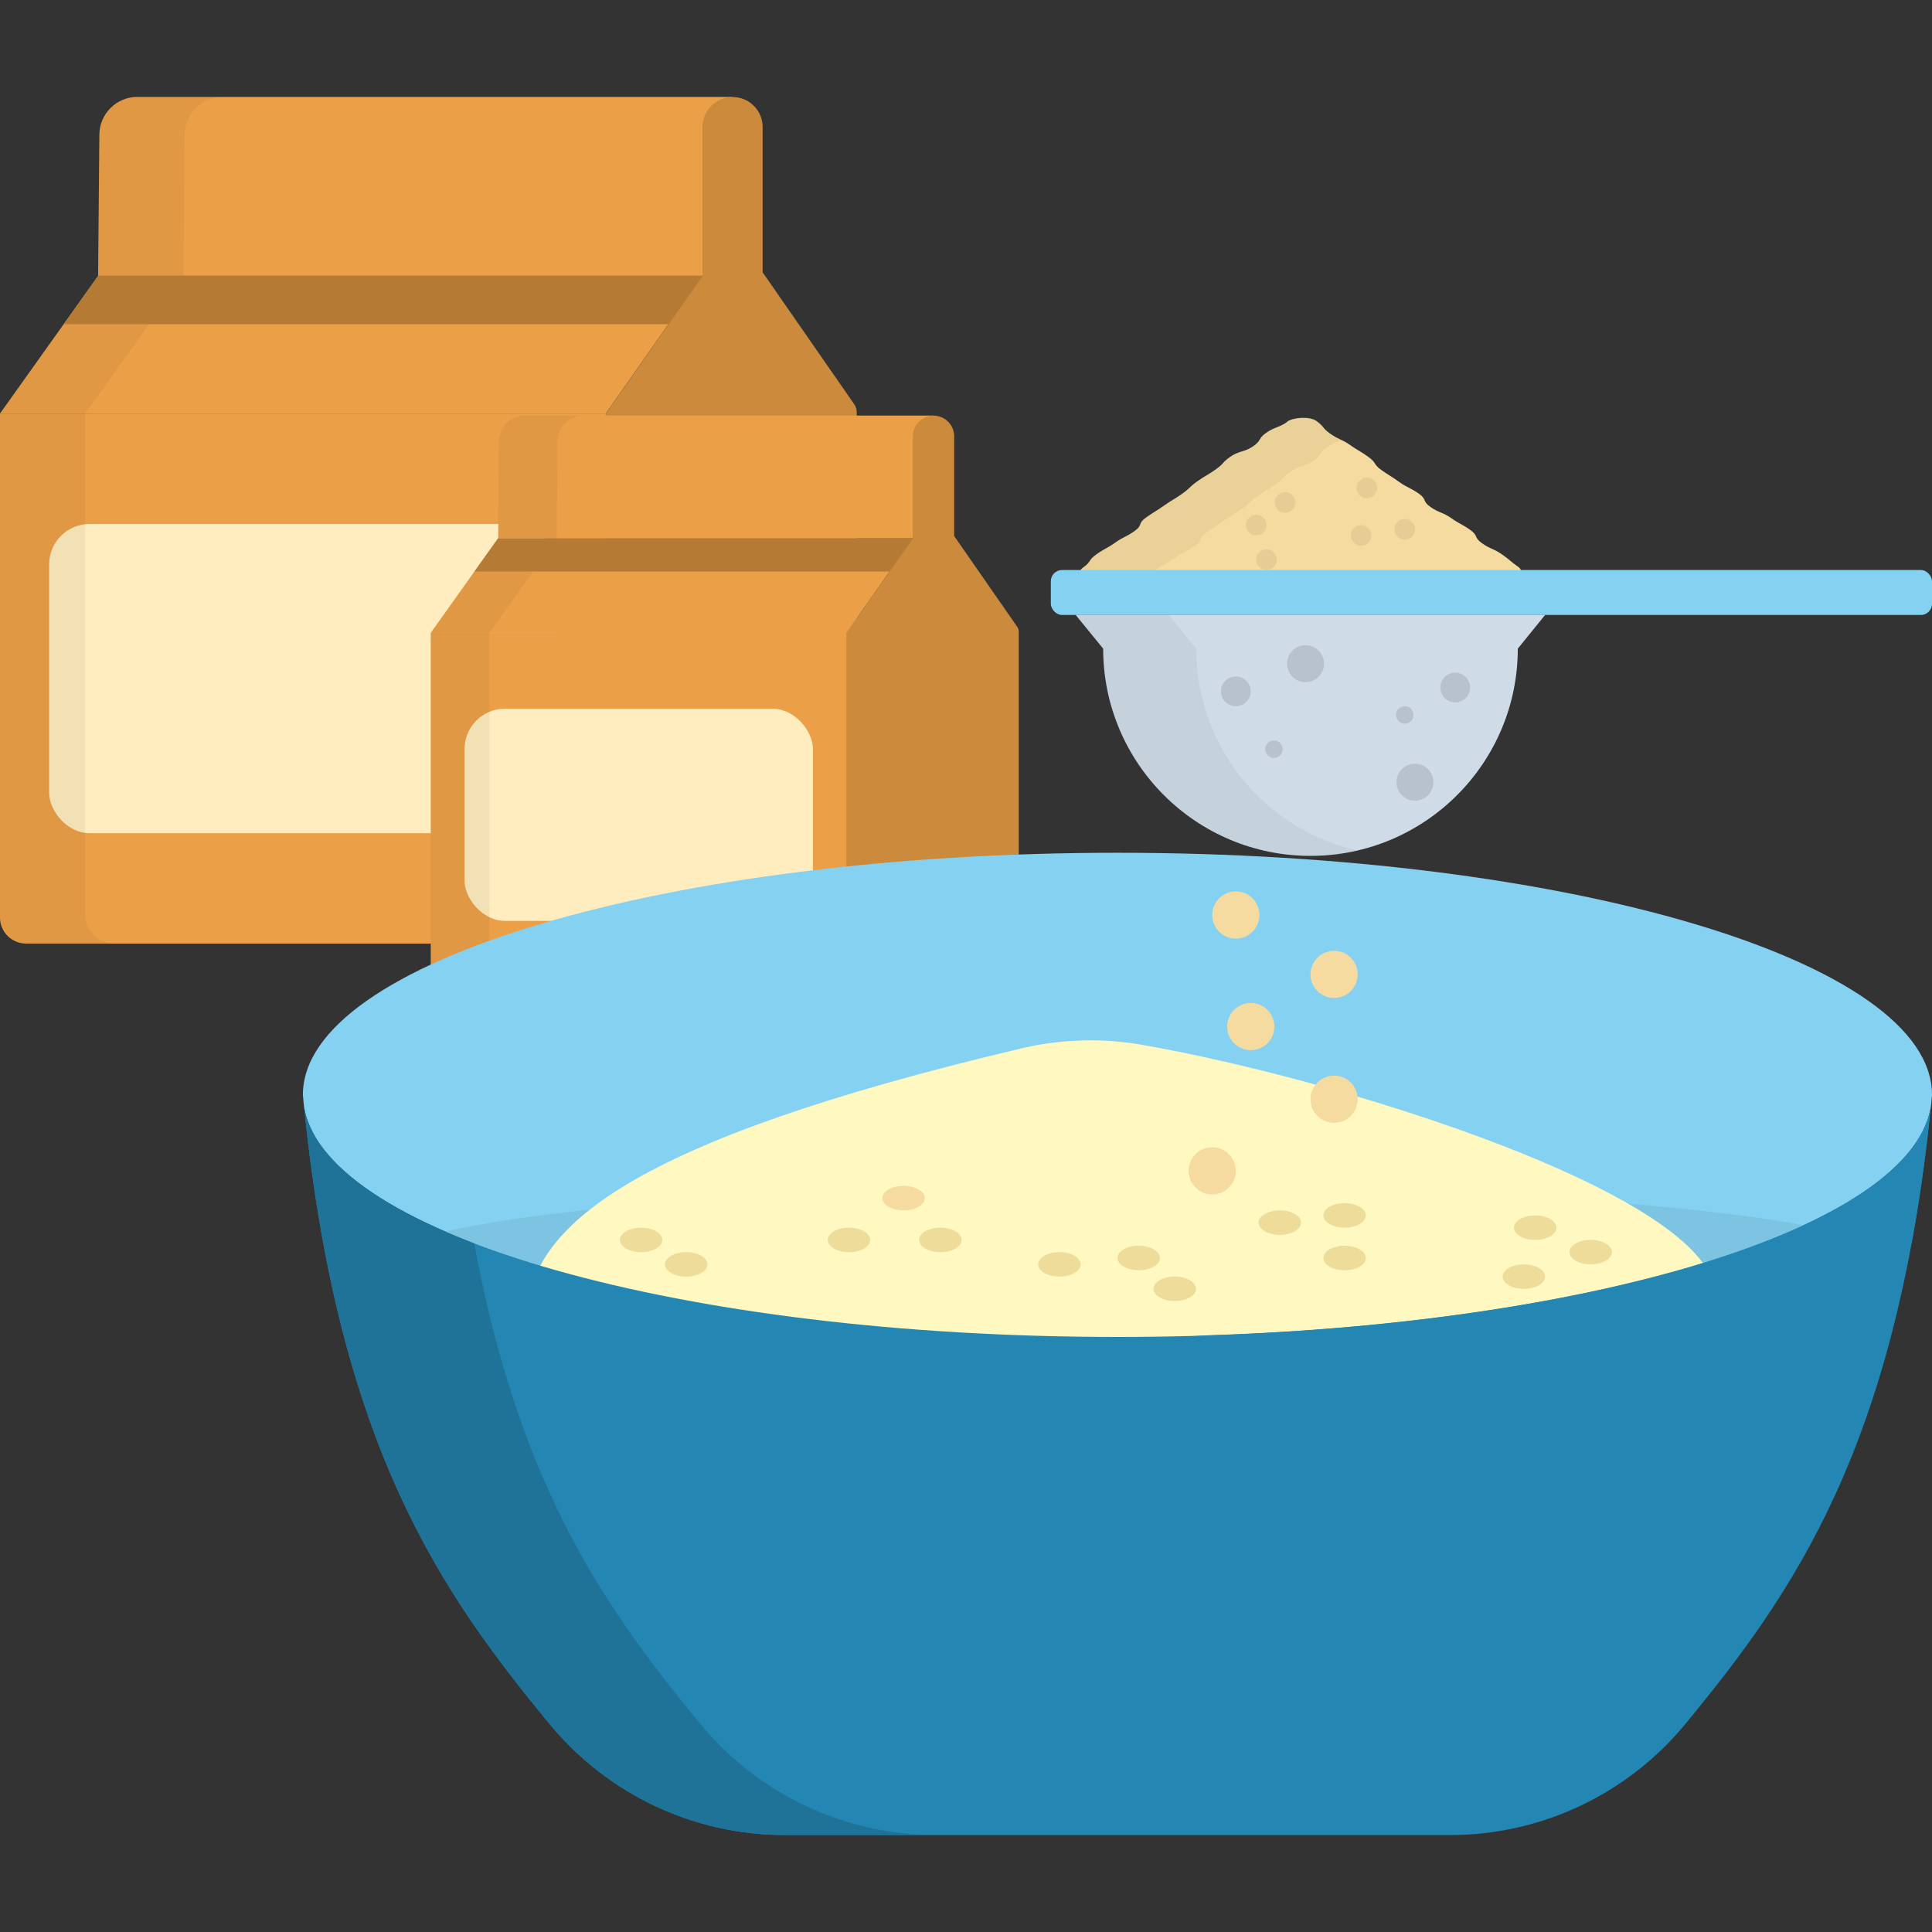 <?xml version="1.0" encoding="UTF-8"?><svg id="Camada_1" xmlns="http://www.w3.org/2000/svg" viewBox="0 0 230 230"><rect x="0" y="0" width="230" height="230" fill="#333333" stroke="none"/><defs><style>.cls-1{opacity:.05;}.cls-2{fill:#eb9f47;}.cls-3{fill:#f5db9f;}.cls-4{fill:#eedc9a;}.cls-5{fill:#fff9c1;}.cls-6{fill:#ffecbf;}.cls-7{fill:#e6cd95;}.cls-8{fill:#7dc4e3;}.cls-9{fill:#b57b35;}.cls-10{fill:#b8c2cc;}.cls-11{fill:#cfdbe6;}.cls-12{fill:#cc8a3c;}.cls-13{fill:#2487b3;}.cls-14{fill:#1f7399;}.cls-15{fill:#85d1f2;}</style></defs><g><g><g><path class="cls-2" d="M0,49.23H72.12v63.1H3.12C1.4,112.33,0,110.94,0,109.22V49.23H0Z"/><rect class="cls-6" x="5.85" y="62.38" width="60.43" height="36.81" rx="4.81" ry="4.81"/><path class="cls-2" d="M83.62,32.83l3.58-21.29h-3.58s-67.27,0-67.27,0c-2.48,0-4.5,2-4.52,4.48l-.15,16.81H83.62Z"/></g><polygon class="cls-2" points="11.69 32.83 0 49.23 72.12 49.23 83.62 32.83 11.69 32.83"/><path class="cls-1" d="M26.5,11.54c-2.48,0-4.5,2.01-4.52,4.49l-.15,16.81-11.69,16.4v59.61c0,1.93,1.57,3.5,3.5,3.5H3.5c-1.93,0-3.5-1.57-3.5-3.5V49.23l11.69-16.4,.15-16.81c.02-2.48,2.04-4.49,4.52-4.49h10.15Z"/><polygon class="cls-9" points="83.62 32.84 79.59 38.6 7.58 38.6 11.68 32.84 83.62 32.84"/><path class="cls-12" d="M72.12,112.33h23.98c3.25,0,5.89-2.64,5.89-5.89V49.04c0-.31-.1-.62-.27-.88l-10.93-15.74V15.13c0-1.98-1.6-3.58-3.58-3.58h0c-1.98,0-3.58,1.6-3.58,3.58v17.7s-11.5,16.4-11.5,16.4v63.1Z"/></g><g><g><path class="cls-2" d="M51.28,75.34h49.5v43.31H54.4c-1.72,0-3.12-1.4-3.12-3.12v-40.19h0Z"/><rect class="cls-6" x="55.3" y="84.37" width="41.48" height="25.26" rx="4.81" ry="4.81"/><path class="cls-2" d="M108.68,64.08l2.46-14.61h-2.46s-46.17,0-46.17,0c-1.7,0-3.09,1.37-3.1,3.07l-.1,11.54h49.38Z"/></g><polygon class="cls-2" points="59.3 64.08 51.28 75.34 100.78 75.34 108.68 64.08 59.3 64.08"/><path class="cls-1" d="M69.47,49.47c-1.7,0-3.09,1.38-3.1,3.08l-.1,11.54-8.02,11.25v40.91c0,1.32,1.08,2.4,2.4,2.4h-6.97c-1.32,0-2.4-1.08-2.4-2.4v-40.91l8.02-11.25,.1-11.54c.02-1.7,1.4-3.08,3.1-3.08h6.97Z"/><polygon class="cls-9" points="108.67 64.09 105.91 68.04 56.48 68.04 59.29 64.09 108.67 64.09"/><path class="cls-12" d="M100.78,118.65h16.46c2.23,0,4.04-1.81,4.04-4.04v-39.4c0-.22-.07-.43-.19-.6l-7.5-10.8v-11.87c0-1.36-1.1-2.46-2.46-2.46h0c-1.36,0-2.46,1.1-2.46,2.46v12.15s-7.9,11.26-7.9,11.26v43.31Z"/></g></g><g><g><path class="cls-15" d="M230,130.33v.13s0,.06-.02,.09c-.03,.47-.08,.94-.14,1.39-2.8,15.17-45.07,27.21-96.8,27.21s-94.02-12.04-96.82-27.21c-.06-.45-.11-.92-.14-1.39-.02-.03-.02-.06-.02-.09v-.13c0-15.9,43.41-28.81,96.98-28.81s96.96,12.9,96.96,28.81Z"/><path class="cls-8" d="M225.74,150.16v.04s0,.02-.01,.03c-.03,.15-.07,.29-.13,.43-2.6,4.73-41.84,8.49-89.86,8.49s-87.27-3.76-89.87-8.49c-.06-.14-.1-.29-.13-.43-.01,0-.01-.02-.01-.03v-.04c0-4.96,40.3-8.99,90.02-8.99s90,4.03,90,8.99Z"/><g><path class="cls-5" d="M203.33,157.06v.09s0,.05-.01,.07c-.02,.34-.06,.68-.1,1.01-2.03,11-32.68,19.73-70.18,19.73s-68.16-8.73-70.19-19.73c-.05-.33-.08-.67-.1-1.01-.01-.02-.01-.05-.01-.07v-.09c0-11.03,12.44-21.27,58.8-32.24,4.68-1.11,9.53-1.27,14.27-.46,25.51,4.4,75.65,20.31,67.53,32.69Z"/><ellipse class="cls-4" cx="135.56" cy="149.76" rx="2.53" ry="1.46"/><ellipse class="cls-4" cx="160.07" cy="144.69" rx="2.53" ry="1.46"/><ellipse class="cls-4" cx="152.36" cy="145.55" rx="2.53" ry="1.46"/><ellipse class="cls-4" cx="160.07" cy="149.76" rx="2.53" ry="1.46"/><ellipse class="cls-4" cx="101.07" cy="147.61" rx="2.53" ry="1.46"/><ellipse class="cls-4" cx="81.69" cy="150.52" rx="2.53" ry="1.46"/><ellipse class="cls-4" cx="76.32" cy="147.61" rx="2.53" ry="1.46"/><ellipse class="cls-4" cx="189.37" cy="149.06" rx="2.53" ry="1.46"/><ellipse class="cls-4" cx="181.41" cy="151.98" rx="2.53" ry="1.46"/><ellipse class="cls-4" cx="182.76" cy="146.15" rx="2.53" ry="1.46"/><ellipse class="cls-3" cx="107.57" cy="142.63" rx="2.53" ry="1.46"/><ellipse class="cls-4" cx="111.95" cy="147.61" rx="2.53" ry="1.46"/><ellipse class="cls-4" cx="126.12" cy="150.52" rx="2.53" ry="1.46"/><ellipse class="cls-4" cx="139.85" cy="153.43" rx="2.53" ry="1.46"/></g><path class="cls-13" d="M229.84,131.95c-4.14,40.39-16.36,57.71-29.2,73.28-6.89,8.37-17.16,13.23-28,13.23H93.42c-10.84,0-21.1-4.86-27.99-13.22-12.84-15.58-25.07-32.9-29.21-73.29,2.8,15.17,45.07,27.21,96.82,27.21s94-12.04,96.8-27.21Z"/><path class="cls-14" d="M111.37,218.45h-17.95c-10.84,0-21.1-4.85-27.99-13.21-12.84-15.58-25.07-32.9-29.21-73.3,1.11,6.04,8.49,11.59,20.24,16.08,5.4,29.28,15.94,43.88,26.93,57.22,6.9,8.37,17.16,13.21,27.99,13.21Z"/><path class="cls-13" d="M229.84,131.94c-.59,5.82-1.36,11.15-2.27,16.08-17.73,6.77-45.43,11.13-76.57,11.13-3.03,0-6.02-.05-8.98-.13,47.56-1.3,85.17-12.81,87.81-27.09Z"/></g><g><g><g><path class="cls-3" d="M153.25,50.22c-1.02,.72-1.52,.6-2.53,1.32s-.49,.85-1.51,1.57-1.73,.55-2.75,1.27-.72,.79-1.74,1.51-1.16,.69-2.18,1.41-.8,.77-1.82,1.49-1.14,.69-2.16,1.41-1.12,.7-2.14,1.42-.33,.88-1.35,1.6-1.29,.66-2.31,1.38-1.22,.68-2.24,1.4-.55,.83-1.57,1.56c-.77,.54-.19,1.01,1.35,1.01,2.03,0,2.03,0,4.07,0s2.04,.03,4.07,.03,2.04,.1,4.07,.1,2.04,.17,4.07,.17,2.04-.3,4.07-.3,2.04-.05,4.07-.05,2.04,.05,4.07,.05,2.04,0,4.07,0,2.04-.07,4.07-.07,2.04,.16,4.08,.16,2.04,.06,4.08,.06,2.04-.19,4.08-.19c1.54,0,2.35-.49,1.58-1.04-1.02-.72-.89-.75-1.91-1.47s-1.39-.63-2.41-1.35-.39-.87-1.41-1.59-1.22-.67-2.24-1.39-1.47-.62-2.49-1.34-.37-.87-1.39-1.59-1.3-.65-2.32-1.38-1.1-.7-2.12-1.42-.54-.83-1.55-1.56-1.15-.69-2.17-1.41-1.36-.64-2.38-1.36c-1.02-.72-.65-.81-1.67-1.53-.77-.54-2.71-.44-3.48,.11Z"/><path class="cls-1" d="M159.7,52.38c-.58,.28-1.05,.36-1.79,.88-1.03,.72-.48,.84-1.51,1.57-1.03,.72-1.73,.56-2.75,1.27-1.01,.72-.7,.8-1.73,1.53s-1.17,.68-2.19,1.41c-1.01,.72-.8,.76-1.81,1.49-1.03,.72-1.15,.68-2.17,1.41-1.01,.72-1.11,.7-2.13,1.43-1.03,.72-.32,.88-1.35,1.61s-1.29,.64-2.31,1.37c-1.03,.72-1.21,.68-2.23,1.41-.58,.4-.68,.62-.84,.84h-2.49c-2.05,0-2.05-.02-4.08-.02-1.53,0-2.11-.46-1.35-1.01,1.03-.72,.54-.82,1.57-1.55,1.03-.72,1.23-.68,2.23-1.41,1.03-.72,1.29-.66,2.31-1.37,1.03-.72,.34-.88,1.35-1.61,1.03-.72,1.13-.7,2.15-1.43,1.01-.72,1.13-.68,2.15-1.41,1.03-.72,.8-.76,1.83-1.49,1.01-.72,1.17-.68,2.17-1.41,1.03-.72,.72-.8,1.75-1.53,1.01-.7,1.73-.54,2.73-1.27,1.03-.72,.5-.84,1.51-1.57,1.03-.72,1.53-.6,2.53-1.33,.76-.54,2.71-.64,3.48-.1,1.03,.72,.64,.8,1.67,1.53,.56,.4,.92,.56,1.31,.74Z"/><circle class="cls-7" cx="150.77" cy="66.62" r="1.23"/><circle class="cls-7" cx="162.72" cy="58.09" r="1.23"/><circle class="cls-7" cx="167.23" cy="63.01" r="1.23"/><circle class="cls-7" cx="162.04" cy="63.74" r="1.23"/><circle class="cls-7" cx="149.55" cy="62.51" r="1.23"/><circle class="cls-7" cx="152.98" cy="59.82" r="1.23"/></g><rect class="cls-15" x="125.1" y="67.86" width="104.9" height="5.35" rx="1.33" ry="1.33"/><path class="cls-11" d="M183.95,73.2l-3.26,4.02c0,13.62-11.06,24.67-24.68,24.67s-24.68-11.04-24.68-24.67l-3.28-4.02h55.91Z"/><path class="cls-1" d="M161.55,101.24c-1.77,.42-3.62,.64-5.53,.64-13.65,0-24.69-11.04-24.69-24.67l-3.28-4h11.08l3.28,4c0,11.72,8.16,21.53,19.14,24.03Z"/><g><circle class="cls-10" cx="155.42" cy="79.01" r="2.2"/><circle class="cls-10" cx="151.66" cy="89.19" r="1.04"/><circle class="cls-10" cx="147.12" cy="82.3" r="1.77"/><circle class="cls-10" cx="168.45" cy="93.12" r="2.2"/><circle class="cls-10" cx="167.23" cy="85.11" r="1.04"/><circle class="cls-10" cx="173.24" cy="81.85" r="1.77"/></g></g><circle class="cls-3" cx="158.82" cy="116" r="2.81"/><circle class="cls-3" cx="148.9" cy="122.21" r="2.81"/><circle class="cls-3" cx="144.31" cy="139.39" r="2.81"/><circle class="cls-3" cx="147.12" cy="108.93" r="2.81"/><circle class="cls-3" cx="158.82" cy="130.86" r="2.81"/></g></g></svg>